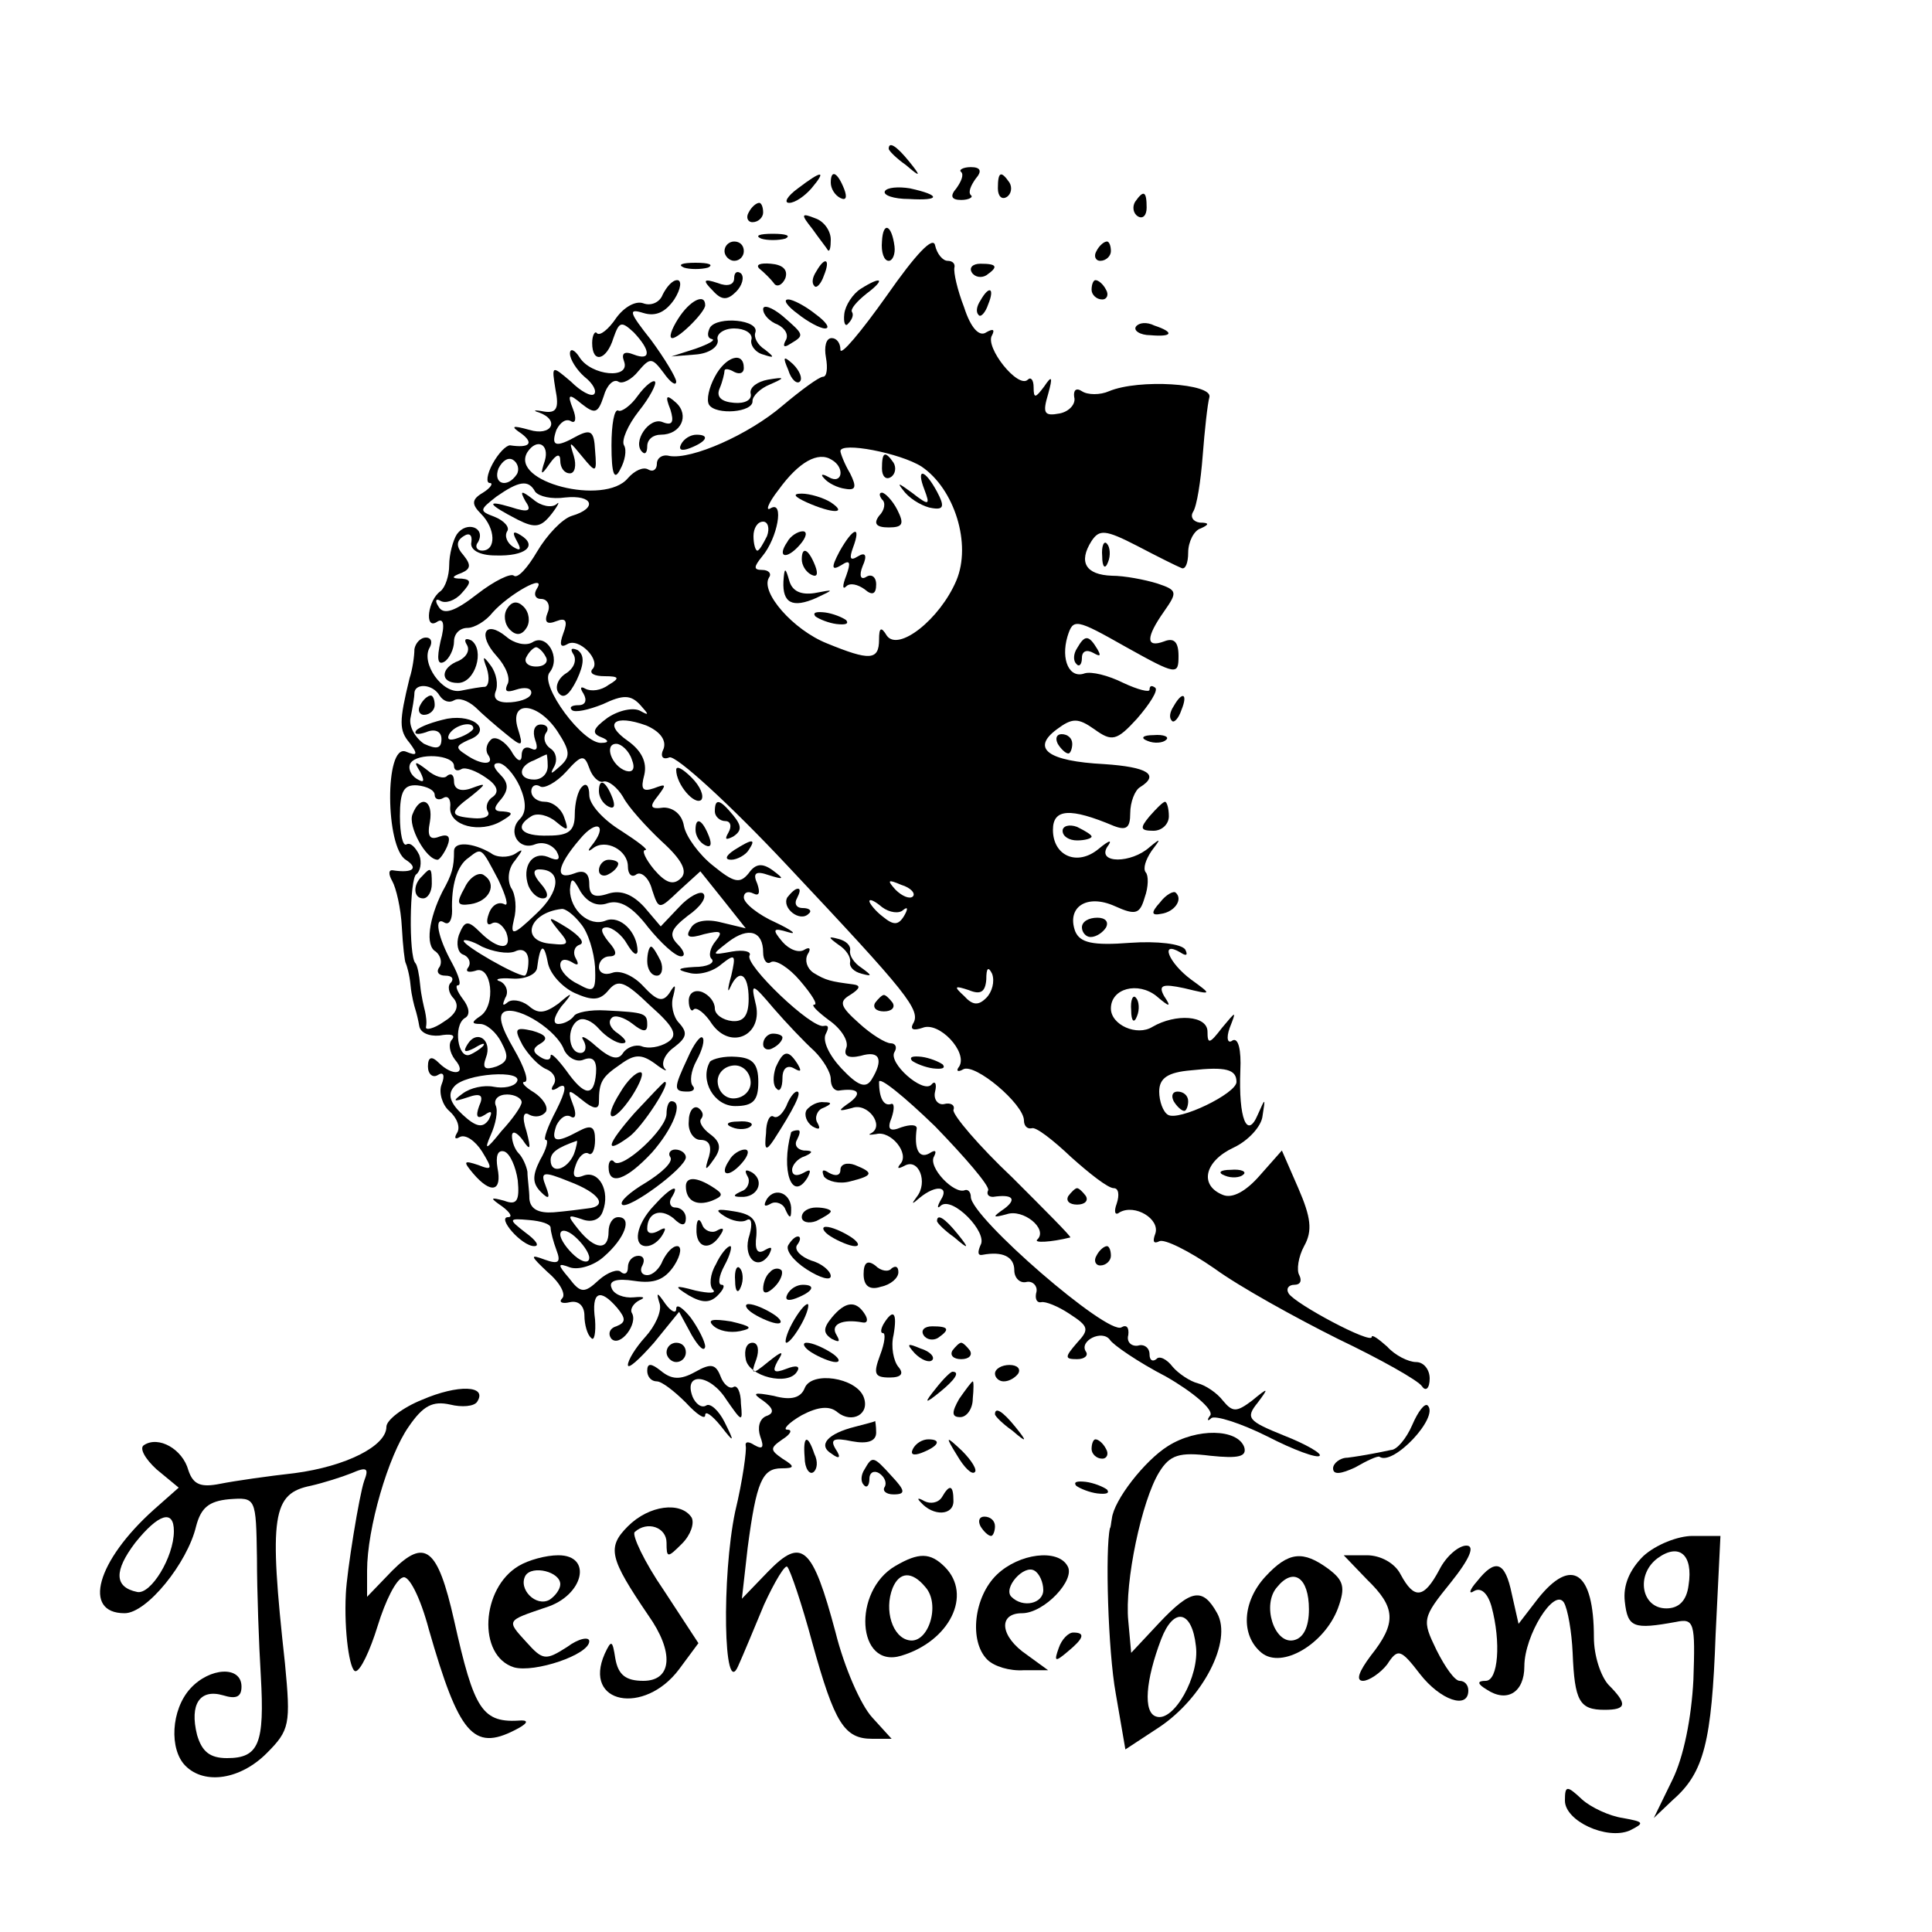 <?xml version="1.0" standalone="no"?>
<!DOCTYPE svg PUBLIC "-//W3C//DTD SVG 20010904//EN"
 "http://www.w3.org/TR/2001/REC-SVG-20010904/DTD/svg10.dtd">
<svg version="1.0" xmlns="http://www.w3.org/2000/svg"
 width="200pt" height="200pt" viewBox="0 0 200 200"
 preserveAspectRatio="xMidYMid meet">
<g transform="translate(0,200) scale(0.1,-0.1)"
fill="#000000" stroke="none">
<path d="M920 1846 c0 -2 8 -10 18 -17 15 -13 16 -12 3 4 -13 16 -21 21 -21
13z"/>
<path d="M995 1822 c3 -3 0 -10 -5 -17 -7 -8 -5 -12 5 -12 8 0 13 3 10 5 -3 3
0 10 5 17 7 8 5 12 -5 12 -8 0 -13 -3 -10 -5z"/>
<path d="M826 1805 c-11 -8 -15 -15 -9 -15 6 0 16 7 23 15 16 19 11 19 -14 0z"/>
<path d="M860 1811 c0 -6 4 -13 10 -16 6 -3 7 1 4 9 -7 18 -14 21 -14 7z"/>
<path d="M1033 1805 c0 -8 4 -12 9 -9 5 3 6 10 3 15 -9 13 -12 11 -12 -6z"/>
<path d="M916 1802 c-2 -4 9 -8 25 -8 33 -2 33 4 1 11 -12 2 -24 1 -26 -3z"/>
<path d="M1175 1791 c-3 -5 -2 -12 3 -15 5 -3 9 1 9 9 0 17 -3 19 -12 6z"/>
<path d="M775 1780 c-3 -5 -1 -10 4 -10 6 0 11 5 11 10 0 6 -2 10 -4 10 -3 0
-8 -4 -11 -10z"/>
<path d="M841 1763 c7 -10 15 -20 16 -22 2 -2 3 3 3 11 0 9 -7 19 -16 22 -15
6 -15 4 -3 -11z"/>
<path d="M913 1750 c-1 -11 2 -20 7 -20 4 0 7 7 6 15 -3 23 -12 26 -13 5z"/>
<path d="M788 1753 c6 -2 18 -2 25 0 6 3 1 5 -13 5 -14 0 -19 -2 -12 -5z"/>
<path d="M918 1694 c-27 -38 -48 -63 -48 -56 0 7 -4 12 -9 12 -6 0 -8 -9 -6
-20 2 -11 1 -20 -3 -20 -4 0 -23 -14 -42 -30 -35 -30 -94 -56 -117 -52 -7 2
-13 -2 -13 -8 0 -6 -4 -9 -9 -6 -5 3 -14 -1 -21 -9 -24 -29 -123 -4 -104 27
10 15 23 8 18 -9 -5 -15 -4 -16 5 -3 7 10 11 11 11 3 0 -7 4 -13 10 -13 5 0 7
8 4 18 -5 16 -5 16 9 -1 14 -17 15 -17 13 7 -1 19 -4 22 -18 15 -23 -13 -28
-11 -22 6 4 8 10 12 15 9 5 -3 6 3 2 13 -6 15 -4 16 9 5 14 -11 17 -10 23 8 3
11 10 18 15 15 4 -3 14 2 21 11 12 14 14 14 26 -2 7 -10 13 -14 13 -9 0 4 -12
24 -26 43 -23 29 -24 33 -8 28 13 -4 23 1 32 14 7 11 8 20 3 20 -5 0 -11 -7
-15 -15 -3 -8 -12 -12 -20 -9 -8 3 -20 -4 -28 -15 -8 -12 -17 -19 -20 -16 -2
3 -5 -2 -5 -10 0 -22 15 -18 22 5 6 17 8 18 21 6 18 -19 18 -30 0 -23 -10 4
-13 1 -10 -7 7 -19 -34 -15 -46 4 -5 8 -10 10 -10 4 0 -6 7 -17 15 -24 9 -7
13 -15 10 -18 -3 -3 -14 3 -24 13 -20 17 -20 17 -16 -8 4 -20 1 -25 -12 -23
-10 2 -12 1 -5 -1 22 -8 13 -25 -10 -18 -18 5 -20 4 -8 -4 13 -10 8 -15 -12
-12 -4 0 -12 -8 -18 -19 -6 -11 -7 -20 -3 -20 4 0 1 -5 -7 -10 -12 -7 -12 -12
-2 -22 15 -15 16 -38 1 -38 -5 0 -8 4 -4 9 8 15 -12 22 -22 8 -4 -6 -8 -21 -8
-32 0 -11 -4 -23 -9 -27 -13 -9 -17 -40 -4 -32 7 5 9 -2 4 -20 -4 -18 -3 -25
4 -21 5 3 10 13 10 21 0 8 6 14 14 14 7 0 19 7 26 16 17 19 56 41 46 25 -4 -6
-2 -11 4 -11 7 0 10 -7 7 -14 -4 -10 -1 -13 9 -9 10 4 12 0 7 -13 -4 -11 -3
-15 4 -11 12 8 36 -17 26 -26 -3 -4 2 -7 13 -7 15 0 16 -2 4 -9 -8 -6 -18 -7
-24 -4 -5 3 -6 1 -2 -5 4 -7 2 -12 -5 -12 -7 0 -10 -2 -7 -5 3 -3 17 0 32 6
21 10 29 10 39 -1 9 -10 9 -11 0 -6 -7 4 -22 1 -34 -7 -15 -11 -17 -16 -7 -20
8 -3 9 -6 1 -6 -19 -2 -65 60 -54 73 12 15 -3 41 -18 31 -7 -4 -19 -1 -27 6
-22 18 -30 2 -10 -20 10 -11 15 -24 11 -30 -3 -7 0 -8 9 -5 9 3 16 2 16 -3 0
-5 -9 -9 -21 -10 -13 -1 -19 3 -16 11 3 7 1 19 -5 27 -8 11 -9 10 -4 -3 3 -10
2 -18 -2 -19 -4 0 -15 -2 -25 -4 -19 -4 -42 29 -32 45 3 6 1 10 -4 10 -6 0
-11 -6 -12 -12 0 -7 -2 -21 -5 -30 -11 -45 -11 -54 0 -67 9 -12 8 -14 -4 -9
-22 8 -21 -99 0 -112 14 -9 7 -14 -13 -11 -5 1 -5 -4 -1 -11 4 -7 9 -28 10
-48 1 -19 3 -36 4 -37 1 -2 4 -12 5 -23 1 -11 4 -22 5 -25 1 -3 3 -11 4 -17 1
-7 10 -11 21 -10 11 2 17 1 13 -4 -4 -4 -3 -13 3 -21 13 -15 -2 -18 -17 -3 -7
7 -11 6 -11 -4 0 -8 5 -12 10 -9 6 4 8 0 4 -10 -3 -8 1 -21 8 -27 8 -7 12 -17
8 -23 -3 -5 -2 -7 3 -4 6 3 16 -4 23 -15 11 -18 11 -20 -4 -14 -15 5 -16 4 -5
-9 18 -21 30 -19 25 6 -2 12 0 19 7 17 6 -2 12 -16 14 -30 2 -21 -1 -26 -14
-21 -15 4 -15 3 -2 -6 8 -6 11 -11 6 -11 -12 0 14 -30 27 -30 6 0 2 6 -9 14
-18 14 -18 15 4 13 12 -1 22 -4 22 -8 0 -4 3 -15 6 -23 5 -13 2 -15 -12 -10
-16 6 -15 4 3 -13 13 -11 19 -23 15 -27 -4 -4 0 -6 8 -4 9 2 15 -4 15 -14 0
-9 3 -20 7 -23 3 -4 5 5 4 19 -4 29 5 33 23 12 9 -11 9 -15 -1 -19 -7 -2 -9
-8 -5 -13 9 -9 28 16 21 27 -2 4 2 10 8 13 7 3 4 4 -6 3 -10 -1 -21 3 -23 10
-3 7 5 10 24 7 20 -3 31 1 41 16 7 11 8 20 3 20 -5 0 -11 -7 -15 -15 -3 -8
-10 -15 -16 -15 -6 0 -8 5 -5 10 3 6 1 10 -4 10 -6 0 -11 -5 -11 -12 0 -6 -3
-8 -7 -5 -3 4 -14 0 -23 -8 -15 -14 -19 -14 -31 2 -12 14 -12 16 1 11 9 -3 25
2 35 11 22 19 30 41 15 41 -6 0 -10 -7 -10 -15 0 -20 -14 -19 -31 2 -12 15
-12 16 3 11 10 -4 19 -1 22 8 8 21 -4 43 -20 37 -10 -4 -12 0 -8 11 3 9 9 14
13 12 4 -3 7 4 7 14 0 14 -4 16 -17 9 -24 -13 -29 -11 -23 6 4 8 10 12 15 9 5
-3 6 3 2 13 -6 16 -5 16 10 4 11 -9 17 -10 17 -2 0 21 3 26 22 39 15 11 22 11
36 1 9 -7 14 -9 10 -5 -4 5 0 15 10 22 13 10 14 15 5 25 -6 6 -9 19 -6 28 3
12 2 13 -4 3 -7 -10 -13 -8 -27 7 -10 11 -24 17 -32 14 -8 -3 -14 0 -14 6 0 6
5 11 11 11 8 0 8 5 -1 15 -8 10 -9 15 -2 15 6 0 16 -8 21 -17 6 -10 10 -13 11
-8 0 20 -18 38 -33 32 -17 -7 -37 11 -37 32 1 13 3 13 11 -2 7 -11 17 -16 28
-12 13 4 26 -4 42 -25 13 -16 28 -30 34 -30 5 0 3 6 -3 12 -10 10 -8 16 10 30
13 9 20 19 16 23 -3 3 -15 -3 -25 -14 l-19 -20 -17 20 c-12 13 -24 18 -37 14
-15 -5 -20 -2 -20 10 0 11 -5 15 -15 11 -21 -8 -19 7 5 35 18 22 30 15 12 -7
-4 -5 -3 -6 2 -2 13 10 36 -2 36 -19 0 -8 4 -12 9 -8 5 3 13 -4 16 -16 7 -21
7 -21 28 -1 l22 20 24 -30 23 -29 -25 6 c-15 4 -28 2 -32 -6 -6 -9 -2 -11 14
-6 17 4 20 3 12 -7 -6 -7 -8 -16 -4 -19 3 -4 -5 -8 -18 -8 -18 -1 -19 -3 -6
-6 10 -3 25 1 34 9 14 11 15 10 10 -12 -4 -14 -4 -19 -1 -12 9 20 19 14 19
-12 0 -17 -5 -24 -17 -23 -10 1 -18 7 -18 13 0 7 -6 14 -13 17 -8 3 -14 -1
-14 -9 0 -8 3 -12 5 -9 3 3 12 -4 19 -15 20 -28 54 -11 45 22 -5 21 -3 20 19
-6 13 -15 32 -35 42 -44 9 -9 17 -22 17 -29 0 -7 3 -12 8 -12 20 3 25 -2 12
-12 -13 -9 -13 -10 2 -6 16 6 34 -18 20 -26 -4 -2 -2 -2 5 -1 15 4 35 -20 25
-31 -4 -5 -2 -5 4 -2 15 9 25 -17 13 -32 -6 -8 -5 -8 3 -1 17 14 31 12 22 -2
-4 -7 -4 -10 0 -6 12 10 49 -28 41 -41 -3 -7 -3 -11 2 -10 21 4 33 -2 33 -16
0 -8 6 -14 13 -12 6 1 11 -4 10 -10 -2 -7 0 -12 5 -11 4 1 17 -4 29 -12 20
-13 21 -16 8 -30 -13 -15 -13 -17 0 -17 8 0 12 4 9 8 -7 11 17 23 25 12 3 -5
29 -23 58 -38 28 -16 49 -34 46 -40 -4 -5 -3 -7 1 -3 4 3 30 -5 58 -19 27 -14
52 -23 54 -20 3 2 -14 12 -37 21 -37 15 -40 18 -27 34 12 16 11 16 -6 2 -16
-12 -20 -12 -30 0 -6 8 -18 16 -26 18 -8 2 -20 10 -26 17 -6 8 -14 12 -17 8
-4 -3 -7 -1 -7 5 0 7 -6 11 -12 9 -7 -1 -12 4 -10 11 1 8 -2 11 -7 8 -14 -9
-156 114 -156 135 0 5 -3 8 -6 7 -11 -5 -39 24 -32 35 3 6 1 7 -5 3 -11 -6
-16 5 -13 26 0 4 -7 4 -16 1 -12 -5 -15 -2 -10 10 3 9 3 16 -1 14 -7 -2 -12 6
-12 23 0 6 26 -15 58 -46 31 -32 56 -61 55 -66 -2 -4 0 -7 5 -7 20 3 25 -2 12
-12 -13 -9 -13 -10 2 -6 17 6 43 -15 32 -26 -5 -4 14 -3 34 2 1 1 -26 28 -60
62 -35 33 -62 65 -61 70 2 5 -3 8 -10 6 -6 -1 -11 5 -9 13 2 8 0 12 -4 7 -9
-9 -45 23 -38 34 3 5 1 9 -4 9 -5 0 -20 9 -33 21 -19 17 -21 22 -9 29 11 7 11
10 3 11 -23 3 -28 4 -41 12 -7 5 -9 13 -6 19 4 6 2 8 -3 5 -6 -4 -16 0 -23 8
-11 13 -10 15 6 10 10 -3 4 2 -13 10 -18 8 -33 20 -33 26 0 5 4 7 10 4 6 -3 7
1 4 10 -5 11 -2 14 12 9 16 -5 16 -4 4 5 -11 8 -18 7 -25 -3 -9 -11 -15 -10
-37 8 -14 11 -28 30 -30 41 -2 12 -11 19 -21 19 -14 -2 -15 1 -6 12 9 12 9 13
-4 8 -12 -4 -14 -1 -10 14 3 13 -3 25 -17 35 -26 18 -14 28 19 16 14 -6 21
-15 18 -24 -4 -8 -1 -12 6 -9 7 2 62 -48 122 -112 125 -133 139 -150 130 -164
-3 -6 1 -7 10 -4 17 7 47 -25 38 -40 -4 -5 -1 -6 4 -3 12 7 63 -36 63 -53 0
-5 3 -9 8 -8 4 2 22 -12 41 -30 19 -17 38 -32 44 -32 5 0 6 -7 3 -16 -3 -8 -2
-13 3 -9 16 9 42 -7 37 -22 -3 -8 -2 -11 4 -8 5 3 31 -10 57 -28 26 -19 84
-51 128 -73 44 -21 83 -43 87 -49 4 -6 8 -2 8 8 0 9 -6 17 -14 17 -8 0 -22 7
-30 16 -9 8 -16 13 -16 10 0 -8 -79 34 -86 45 -3 5 0 9 6 9 6 0 8 4 5 10 -3 5
-1 19 5 30 9 16 7 30 -6 60 l-17 39 -23 -26 c-14 -16 -28 -24 -38 -20 -25 10
-19 35 11 49 15 7 29 22 30 33 3 19 3 19 -5 1 -11 -26 -20 -4 -18 46 1 21 -2
34 -8 31 -5 -4 -7 2 -3 13 7 18 7 18 -8 0 -13 -17 -15 -17 -15 -4 0 17 -33 19
-57 5 -16 -10 -43 2 -43 19 0 21 28 28 47 13 14 -12 16 -12 8 0 -6 11 -2 13
21 8 29 -7 29 -7 7 9 -23 17 -33 41 -11 28 6 -4 8 -3 5 3 -4 6 -29 9 -57 7
-39 -3 -52 0 -57 12 -9 25 12 39 41 26 22 -10 26 -8 31 9 4 11 4 23 1 26 -3 4
0 13 6 22 10 13 10 14 -2 4 -19 -17 -54 -17 -44 0 6 8 3 8 -9 -2 -22 -18 -47
-7 -47 20 0 22 18 23 63 4 13 -5 17 -2 17 13 0 12 5 24 10 27 21 13 8 21 -37
24 -58 3 -76 16 -49 36 16 12 22 12 39 0 18 -13 23 -12 44 11 13 15 22 29 19
32 -4 3 -6 2 -6 -2 0 -3 -12 0 -27 7 -16 8 -33 12 -40 10 -16 -6 -25 14 -18
38 6 19 8 19 61 -11 52 -29 54 -29 54 -9 0 15 -5 19 -15 15 -19 -7 -19 4 0 31
14 20 14 22 -7 29 -13 4 -34 8 -47 8 -27 1 -35 14 -21 36 8 12 14 12 47 -5 21
-11 41 -21 46 -23 4 -2 7 5 7 16 0 11 6 23 13 25 9 4 9 6 -1 6 -7 1 -10 6 -7
11 4 6 8 32 10 58 2 26 5 54 7 61 3 14 -73 19 -104 6 -9 -4 -22 -4 -28 0 -6 4
-9 1 -8 -6 2 -7 -5 -15 -15 -17 -16 -3 -18 0 -12 20 5 18 4 20 -4 8 -9 -12
-11 -13 -11 -1 0 8 -3 11 -6 8 -10 -10 -45 34 -37 46 3 6 1 7 -6 3 -7 -5 -16
4 -23 26 -7 18 -11 36 -10 41 1 4 -2 7 -7 7 -5 0 -11 7 -13 16 -2 10 -20 -9
-50 -52z m36 -177 c34 -23 52 -80 36 -118 -17 -40 -60 -74 -72 -57 -6 10 -8 8
-8 -4 0 -22 -10 -22 -54 -4 -35 14 -69 53 -60 68 3 4 0 8 -7 8 -9 0 -9 3 0 14
16 19 23 58 9 50 -6 -4 -3 5 8 19 21 29 41 40 55 31 14 -8 11 -26 -3 -18 -7 4
-9 3 -5 -1 4 -5 14 -10 22 -11 11 -2 12 2 5 16 -6 10 -10 21 -10 23 0 10 62
-2 84 -16z m-419 -8 c-10 -15 -25 -10 -19 6 4 8 10 12 15 9 5 -3 7 -10 4 -15z
m19 -18 c4 -5 17 -8 31 -6 29 3 34 -11 7 -19 -10 -3 -26 -20 -36 -37 -10 -17
-20 -28 -24 -25 -3 3 -20 -5 -38 -19 -23 -18 -35 -22 -40 -13 -4 6 -3 9 2 6 5
-3 15 0 22 8 10 11 10 14 0 15 -11 0 -11 2 0 6 9 4 10 8 2 18 -8 9 -8 15 0 20
6 4 9 1 8 -6 -2 -8 8 -14 25 -14 31 -1 44 10 26 21 -8 5 -9 3 -4 -6 5 -9 4
-11 -4 -6 -6 4 -9 11 -6 16 3 4 -3 11 -13 15 -16 6 -16 7 2 21 23 16 33 18 40
5z m240 -46 c-4 -8 -8 -15 -10 -15 -2 0 -4 7 -4 15 0 8 4 15 10 15 5 0 7 -7 4
-15z m-229 -125 c3 -5 -1 -10 -10 -10 -9 0 -13 5 -10 10 3 6 8 10 10 10 2 0 7
-4 10 -10z m-110 -40 c4 -6 10 -8 15 -5 5 3 14 0 22 -7 7 -7 22 -20 32 -28 17
-14 18 -13 12 6 -9 30 21 27 41 -3 13 -20 14 -26 3 -36 -10 -9 -11 -9 -6 0 3
6 2 14 -4 18 -6 4 -8 11 -5 16 4 5 1 9 -5 9 -7 0 -9 -7 -6 -16 3 -8 2 -12 -4
-9 -6 3 -10 0 -10 -7 0 -8 -5 -6 -11 5 -6 9 -15 15 -20 12 -5 -4 -7 -11 -4
-16 8 -11 -6 -12 -23 0 -11 7 -10 9 3 15 25 9 7 27 -22 22 -14 -3 -28 -8 -32
-12 -3 -4 1 -5 10 -2 9 4 16 1 16 -7 0 -10 -5 -11 -18 -5 -9 6 -16 18 -14 27
2 10 4 21 4 26 1 10 19 9 26 -3z m35 -34 c0 -2 -7 -7 -16 -10 -8 -3 -12 -2 -9
4 6 10 25 14 25 6z m164 -32 c4 -10 1 -14 -6 -12 -15 5 -23 28 -10 28 5 0 13
-7 16 -16z m-184 -7 c0 -4 3 -6 8 -3 4 2 15 -2 25 -9 12 -8 14 -15 7 -20 -5
-3 -8 -10 -5 -15 3 -5 -4 -8 -15 -7 -25 2 -25 6 -2 23 16 13 16 14 0 8 -11 -4
-18 -1 -18 7 0 7 -3 9 -7 6 -3 -4 -13 -1 -21 6 -13 10 -14 9 -7 -2 5 -10 4
-12 -4 -7 -6 4 -9 11 -6 16 7 11 45 9 45 -3z m97 0 c0 -8 -6 -14 -14 -14 -17
0 -17 14 0 20 6 3 12 6 13 6 0 1 1 -5 1 -12z m58 -16 c5 1 14 -6 20 -16 5 -10
24 -31 40 -46 21 -19 27 -31 20 -38 -8 -8 -16 -5 -28 9 -9 11 -13 20 -9 20 4
0 -8 9 -25 20 -18 11 -33 27 -33 37 0 9 -3 13 -7 9 -5 -4 -8 -18 -8 -29 0 -17
-6 -22 -27 -22 -29 -1 -36 9 -18 20 6 4 18 1 26 -6 12 -10 13 -9 8 5 -3 9 -12
16 -20 16 -8 0 -14 5 -14 11 0 5 4 8 9 5 4 -3 17 4 27 15 16 18 19 18 24 4 3
-9 10 -16 15 -14z m-87 -5 c7 -16 7 -27 0 -34 -13 -13 -1 -33 16 -26 8 3 17 0
22 -7 5 -9 2 -11 -9 -6 -16 6 -27 -10 -20 -30 3 -7 9 -13 15 -13 6 0 6 6 -2
15 -8 9 -9 15 -2 15 24 0 22 -23 -3 -46 -24 -23 -27 -23 -23 -6 3 11 2 26 -3
33 -4 8 -3 20 4 28 9 12 9 13 0 7 -7 -4 -19 -4 -25 1 -19 11 -38 12 -38 2 0
-17 -2 -24 -12 -42 -14 -28 -18 -56 -7 -62 5 -4 7 -11 4 -16 -4 -5 -1 -9 6 -9
7 0 9 -3 6 -7 -4 -3 -3 -11 3 -17 6 -8 2 -16 -11 -24 -10 -7 -19 -9 -18 -5 1
5 0 11 -1 16 -1 4 -4 16 -5 27 -1 11 -3 21 -5 23 -7 7 -6 88 1 92 4 3 6 12 3
20 -4 8 -9 13 -13 11 -4 -3 -7 11 -7 29 0 26 4 33 18 32 10 -1 18 -5 18 -10 0
-4 4 -6 9 -3 5 3 8 -2 7 -10 -1 -19 31 -27 53 -14 12 7 13 9 2 10 -10 0 -11 3
-2 13 8 10 7 17 -1 25 -8 8 -8 12 -2 12 6 0 16 -11 22 -24z m-22 -97 c8 -17
11 -28 6 -25 -6 3 -13 -1 -16 -10 -3 -8 -2 -13 3 -10 5 3 11 -1 15 -9 7 -19
-8 -19 -27 0 -13 13 -16 12 -22 -3 -3 -9 -1 -18 4 -20 6 -2 9 -8 6 -13 -4 -5
0 -6 7 -4 17 7 22 -36 5 -47 -9 -6 -9 -8 0 -8 7 0 17 -9 22 -19 8 -15 7 -20
-5 -25 -12 -4 -15 -2 -11 9 7 18 -9 30 -19 14 -5 -8 -3 -9 7 -4 8 5 12 6 9 2
-3 -3 -9 -7 -14 -9 -12 -4 -17 30 -5 38 6 3 5 11 -2 20 -6 8 -8 14 -5 14 4 0
1 10 -6 23 -15 27 -19 49 -8 42 5 -3 8 3 8 12 -1 26 5 47 17 55 14 11 13 11
31 -23z m429 -17 c-3 -3 -11 0 -18 7 -9 10 -8 11 6 5 10 -3 15 -9 12 -12z
m-10 -14 c5 4 5 1 1 -6 -6 -10 -11 -10 -22 -1 -8 6 -14 14 -14 16 0 3 6 0 13
-6 8 -6 18 -7 22 -3z m-334 -14 c8 -9 14 -30 15 -45 1 -25 -1 -27 -17 -18 -11
5 -19 14 -19 20 0 6 5 7 12 3 6 -4 8 -3 4 4 -3 5 -2 12 4 14 6 2 0 9 -12 17
-21 13 -22 13 -10 -2 12 -14 11 -16 -7 -14 -33 2 -24 32 10 36 4 1 13 -6 20
-15z m189 -30 c0 -8 4 -13 8 -10 5 3 19 -6 30 -19 12 -14 19 -25 15 -25 -4 0
3 -7 15 -16 13 -9 21 -22 18 -29 -3 -8 2 -11 15 -8 20 6 24 -4 11 -25 -6 -9
-14 -6 -31 12 -13 14 -20 29 -16 36 3 6 3 9 -2 8 -12 -4 -83 64 -77 73 2 4 -6
6 -18 4 -22 -4 -22 -4 -4 10 21 16 36 11 36 -11z m-257 1 c8 4 14 0 14 -10 0
-8 -2 -15 -4 -15 -9 0 -63 31 -63 36 0 2 9 0 19 -6 11 -5 26 -8 34 -5z m62
-43 c18 -8 26 -8 35 3 10 12 17 9 43 -16 26 -23 29 -31 18 -38 -8 -5 -20 -7
-27 -4 -6 2 -15 -1 -19 -7 -5 -8 -13 -6 -28 7 -11 10 -17 12 -13 6 4 -7 2 -13
-3 -13 -13 0 -15 27 -2 34 5 3 14 -1 21 -9 7 -8 18 -15 24 -15 6 0 4 4 -4 10
-8 5 -11 12 -7 16 3 4 13 1 22 -6 10 -8 15 -9 15 -1 0 12 -2 13 -43 15 -16 1
-31 -2 -33 -6 -3 -4 -10 -8 -16 -8 -6 0 -5 7 3 18 13 15 12 16 -3 3 -14 -10
-21 -11 -31 -2 -8 6 -18 7 -22 3 -5 -4 -5 -2 -2 5 4 6 1 14 -5 17 -7 2 -2 4
12 3 13 -1 25 4 26 11 3 24 7 27 11 6 2 -12 15 -26 28 -32z m426 -5 c-8 -8
-14 -8 -23 2 -11 10 -10 11 5 6 12 -5 17 -2 18 11 0 12 2 14 6 6 3 -8 0 -19
-6 -25z m-437 -54 c4 -8 13 -13 20 -10 10 4 14 -1 13 -14 -2 -25 -12 -24 -31
3 -9 12 -16 19 -16 15 0 -5 -5 -5 -11 -1 -8 5 -8 9 1 14 8 5 5 9 -9 13 -18 4
-19 2 -10 -15 6 -10 17 -22 25 -25 7 -3 11 -10 7 -16 -4 -6 -1 -7 6 -2 8 4 7
-4 -3 -24 -9 -17 -14 -31 -11 -31 3 0 1 -9 -6 -21 -8 -16 -8 -24 1 -33 8 -8
10 -7 5 6 -6 15 -3 16 24 5 32 -12 41 -26 19 -28 -7 -1 -23 -3 -35 -4 -15 -1
-24 3 -25 14 0 9 -2 21 -2 28 -1 6 -5 15 -9 19 -4 4 -7 12 -7 18 0 6 5 4 11
-4 8 -12 9 -10 4 9 -5 15 -3 21 3 17 6 -3 13 -2 17 3 3 5 -3 14 -12 20 -10 6
-14 11 -10 11 5 0 0 15 -11 34 -14 24 -17 36 -9 39 15 5 54 -20 61 -40z m696
-33 c0 -12 -60 -41 -71 -34 -5 3 -9 14 -9 24 0 14 9 20 33 22 36 4 47 1 47
-12z m-745 0 c-3 -5 -14 -7 -24 -5 -10 2 -24 -1 -32 -7 -11 -8 -10 -9 5 -4 14
5 17 2 12 -9 -4 -11 -2 -14 6 -9 7 5 8 3 4 -5 -6 -9 -13 -8 -27 5 -13 12 -16
21 -9 29 11 14 73 18 65 5z m5 -21 c0 -4 -9 -17 -21 -30 -16 -20 -18 -20 -11
-4 5 11 8 25 5 31 -2 6 3 11 12 11 8 0 15 -4 15 -8z m54 -54 c-7 -16 -24 -21
-24 -6 0 8 7 13 27 20 1 1 0 -6 -3 -14z m16 -107 c0 -6 -7 -5 -15 2 -8 7 -15
17 -15 22 0 6 7 5 15 -2 8 -7 15 -17 15 -22z"/>
<path d="M913 1515 c0 -8 4 -12 9 -9 5 3 6 10 3 15 -9 13 -12 11 -12 -6z"/>
<path d="M957 1493 c6 -16 5 -17 -13 -3 -15 11 -16 11 -7 0 7 -8 20 -15 28
-16 12 -2 13 2 5 17 -13 24 -22 25 -13 2z"/>
<path d="M835 1480 c27 -12 43 -12 25 0 -8 5 -22 9 -30 9 -10 0 -8 -3 5 -9z"/>
<path d="M913 1483 c4 -3 3 -11 -3 -17 -6 -8 -3 -12 10 -12 15 0 16 4 9 18 -5
10 -13 18 -16 18 -3 0 -3 -3 0 -7z"/>
<path d="M815 1439 c-11 -16 -1 -19 13 -3 7 8 8 14 3 14 -5 0 -13 -5 -16 -11z"/>
<path d="M869 1429 c-9 -17 -8 -20 2 -14 9 6 10 3 5 -11 -4 -10 -4 -15 0 -11
4 4 12 2 19 -3 8 -7 12 -5 12 5 0 8 -5 11 -10 8 -6 -4 -8 1 -4 11 5 11 3 15
-5 10 -8 -5 -9 -2 -5 9 9 24 0 21 -14 -4z"/>
<path d="M830 1421 c0 -6 4 -13 10 -16 6 -3 7 1 4 9 -7 18 -14 21 -14 7z"/>
<path d="M811 1398 c-1 -22 9 -28 34 -17 19 9 19 9 -2 5 -14 -2 -23 2 -26 13
-4 14 -5 14 -6 -1z"/>
<path d="M844 1362 c4 -3 14 -7 22 -8 9 -1 13 0 10 4 -4 3 -14 7 -22 8 -9 1
-13 0 -10 -4z"/>
<path d="M544 1481 c7 -10 3 -12 -15 -6 -27 8 -24 3 7 -13 18 -9 24 -8 35 6 7
9 9 14 5 10 -5 -4 -16 -2 -24 5 -13 10 -14 9 -8 -2z"/>
<path d="M435 1270 c-3 -5 -1 -10 4 -10 6 0 11 5 11 10 0 6 -2 10 -4 10 -3 0
-8 -4 -11 -10z"/>
<path d="M620 1181 c0 -6 4 -13 10 -16 6 -3 7 1 4 9 -7 18 -14 21 -14 7z"/>
<path d="M427 1157 c-5 -12 14 -47 26 -47 2 0 7 7 10 14 4 10 1 13 -8 10 -10
-4 -13 0 -10 15 4 23 -10 29 -18 8z"/>
<path d="M437 1093 c-10 -9 -9 -23 1 -23 5 0 9 7 9 15 0 17 -1 18 -10 8z"/>
<path d="M481 1081 c-9 -16 -8 -19 6 -17 20 3 28 21 14 30 -5 4 -15 -2 -20
-13z"/>
<path d="M1215 860 c3 -5 8 -10 11 -10 2 0 4 5 4 10 0 6 -5 10 -11 10 -5 0 -7
-4 -4 -10z"/>
<path d="M750 1740 c0 -5 5 -10 10 -10 6 0 10 5 10 10 0 6 -4 10 -10 10 -5 0
-10 -4 -10 -10z"/>
<path d="M1135 1740 c-3 -5 -1 -10 4 -10 6 0 11 5 11 10 0 6 -2 10 -4 10 -3 0
-8 -4 -11 -10z"/>
<path d="M708 1723 c6 -2 18 -2 25 0 6 3 1 5 -13 5 -14 0 -19 -2 -12 -5z"/>
<path d="M786 1722 c5 -4 12 -11 15 -15 3 -5 9 -2 12 5 3 9 -3 14 -15 15 -11
1 -16 -1 -12 -5z"/>
<path d="M845 1719 c-4 -6 -5 -12 -2 -15 2 -3 7 2 10 11 7 17 1 20 -8 4z"/>
<path d="M1006 1718 c3 -5 10 -6 15 -3 13 9 11 12 -6 12 -8 0 -12 -4 -9 -9z"/>
<path d="M760 1712 c0 -7 -7 -9 -17 -5 -15 5 -16 3 -5 -8 9 -10 15 -10 24 -1
6 6 9 15 5 19 -4 3 -7 1 -7 -5z"/>
<path d="M891 1701 c-8 -5 -16 -17 -17 -26 -1 -9 1 -14 4 -10 4 4 6 9 4 12 -2
3 5 11 15 19 20 15 16 19 -6 5z"/>
<path d="M1130 1700 c0 -5 5 -10 11 -10 5 0 7 5 4 10 -3 6 -8 10 -11 10 -2 0
-4 -4 -4 -10z"/>
<path d="M1015 1689 c-4 -6 -5 -12 -2 -15 2 -3 7 2 10 11 7 17 1 20 -8 4z"/>
<path d="M702 1670 c-7 -11 -10 -20 -6 -20 7 0 34 27 34 34 0 13 -16 5 -28
-14z"/>
<path d="M790 1680 c0 -6 7 -13 15 -16 8 -4 12 -11 8 -17 -3 -6 -1 -7 5 -3 15
9 15 9 -8 29 -11 9 -20 12 -20 7z"/>
<path d="M826 1675 c10 -8 23 -15 28 -15 6 0 1 7 -10 15 -10 8 -23 15 -28 15
-6 0 -1 -7 10 -15z"/>
<path d="M735 1661 c-3 -6 -3 -11 2 -12 4 -1 -3 -5 -17 -10 l-25 -8 25 2 c14
1 24 8 23 15 -2 6 6 12 17 12 11 0 19 -5 18 -11 -2 -6 4 -14 12 -16 12 -4 12
-3 2 5 -8 5 -12 13 -10 18 4 13 -39 17 -47 5z"/>
<path d="M1176 1662 c-3 -4 4 -9 15 -9 23 -2 25 3 4 10 -8 4 -16 3 -19 -1z"/>
<path d="M740 1610 c-6 -11 -9 -24 -6 -29 7 -11 46 -8 45 4 0 5 8 13 18 17 16
7 16 8 -2 5 -11 -2 -19 -8 -18 -14 2 -7 -6 -11 -17 -10 -13 1 -19 6 -15 15 3
7 5 16 5 18 0 3 5 2 10 -1 6 -3 10 -1 10 4 0 18 -19 12 -30 -9z"/>
<path d="M816 1617 c3 -10 9 -15 12 -12 3 3 0 11 -7 18 -10 9 -11 8 -5 -6z"/>
<path d="M660 1590 c-7 -10 -17 -17 -20 -15 -4 2 -7 -14 -7 -36 0 -30 3 -37 9
-25 5 9 7 20 4 25 -3 5 4 21 15 35 12 15 19 29 17 31 -2 2 -10 -4 -18 -15z"/>
<path d="M694 1576 c4 -13 2 -17 -8 -13 -14 6 -32 -21 -21 -31 3 -3 5 0 5 6 0
7 6 12 14 12 21 0 30 20 16 33 -10 9 -12 8 -6 -7z"/>
<path d="M705 1540 c-3 -6 1 -7 9 -4 18 7 21 14 7 14 -6 0 -13 -4 -16 -10z"/>
<path d="M1141 1424 c0 -11 3 -14 6 -6 3 7 2 16 -1 19 -3 4 -6 -2 -5 -13z"/>
<path d="M525 1370 c-4 -6 -3 -16 3 -22 6 -6 12 -6 17 2 4 6 3 16 -3 22 -6 6
-12 6 -17 -2z"/>
<path d="M483 1333 c4 -6 0 -13 -8 -17 -19 -7 -20 -23 -1 -23 18 0 28 34 14
44 -6 3 -8 1 -5 -4z"/>
<path d="M1115 1329 c-4 -6 -4 -13 -1 -16 3 -4 6 -1 6 6 0 7 5 9 12 5 7 -4 8
-3 4 4 -9 15 -13 15 -21 1z"/>
<path d="M594 1322 c3 -6 0 -14 -8 -19 -8 -5 -12 -14 -8 -20 5 -7 11 -3 19 13
8 17 8 26 1 31 -7 3 -8 1 -4 -5z"/>
<path d="M1215 1269 c-4 -6 -5 -12 -2 -15 2 -3 7 2 10 11 7 17 1 20 -8 4z"/>
<path d="M1095 1230 c3 -5 8 -10 11 -10 2 0 4 5 4 10 0 6 -5 10 -11 10 -5 0
-7 -4 -4 -10z"/>
<path d="M1188 1233 c7 -3 16 -2 19 1 4 3 -2 6 -13 5 -11 0 -14 -3 -6 -6z"/>
<path d="M700 1203 c0 -15 19 -37 26 -31 3 4 -1 14 -10 23 -9 9 -16 13 -16 8z"/>
<path d="M740 1160 c0 -5 5 -10 11 -10 5 0 7 -5 3 -12 -4 -7 -3 -8 5 -4 9 6 9
11 0 22 -14 17 -19 18 -19 4z"/>
<path d="M1190 1155 c-10 -12 -10 -15 4 -15 9 0 16 7 16 15 0 8 -2 15 -4 15
-2 0 -9 -7 -16 -15z"/>
<path d="M720 1141 c0 -6 4 -13 10 -16 6 -3 7 1 4 9 -7 18 -14 21 -14 7z"/>
<path d="M1100 1140 c0 -6 7 -10 15 -10 8 0 15 2 15 4 0 2 -7 6 -15 10 -8 3
-15 1 -15 -4z"/>
<path d="M760 1120 c-9 -6 -10 -10 -3 -10 6 0 15 5 18 10 8 12 4 12 -15 0z"/>
<path d="M620 1099 c0 -5 5 -7 10 -4 6 3 10 8 10 11 0 2 -4 4 -10 4 -5 0 -10
-5 -10 -11z"/>
<path d="M815 1071 c-6 -11 13 -26 22 -17 4 3 1 6 -6 6 -7 0 -9 5 -6 10 3 6 4
10 1 10 -3 0 -7 -4 -11 -9z"/>
<path d="M1201 1066 c-10 -11 -9 -14 1 -12 14 2 23 15 15 22 -2 2 -10 -2 -16
-10z"/>
<path d="M1120 1040 c0 -5 4 -10 9 -10 6 0 13 5 16 10 3 6 -1 10 -9 10 -9 0
-16 -4 -16 -10z"/>
<path d="M868 1022 c8 -5 13 -13 12 -18 -1 -5 4 -10 12 -12 11 -3 11 -2 0 6
-8 5 -13 13 -12 18 1 5 -4 10 -12 12 -11 3 -11 2 0 -6z"/>
<path d="M670 1005 c0 -8 4 -15 10 -15 5 0 7 7 4 15 -4 8 -8 15 -10 15 -2 0
-4 -7 -4 -15z"/>
<path d="M906 962 c-3 -5 1 -9 9 -9 8 0 12 4 9 9 -3 4 -7 8 -9 8 -2 0 -6 -4
-9 -8z"/>
<path d="M1171 954 c0 -11 3 -14 6 -6 3 7 2 16 -1 19 -3 4 -6 -2 -5 -13z"/>
<path d="M712 905 c-15 -32 -15 -35 0 -35 6 0 8 3 5 6 -3 4 -2 15 4 26 6 11 9
22 6 24 -2 2 -9 -7 -15 -21z"/>
<path d="M790 919 c0 -5 5 -7 10 -4 6 3 10 8 10 11 0 2 -4 4 -10 4 -5 0 -10
-5 -10 -11z"/>
<path d="M735 901 c-11 -19 4 -46 26 -46 19 0 24 6 24 25 0 19 -6 25 -23 26
-12 1 -24 -2 -27 -5z m42 -20 c1 -9 -6 -17 -16 -18 -9 -1 -17 6 -18 16 -1 9 6
17 16 18 9 1 17 -6 18 -16z"/>
<path d="M803 895 c-3 -9 -3 -19 1 -22 3 -4 6 1 6 11 0 10 5 14 12 10 7 -4 8
-3 4 4 -10 16 -15 15 -23 -3z"/>
<path d="M944 902 c4 -3 14 -7 22 -8 9 -1 13 0 10 4 -4 3 -14 7 -22 8 -9 1
-13 0 -10 -4z"/>
<path d="M642 869 c-19 -30 -8 -34 12 -4 9 14 13 25 9 25 -5 0 -14 -9 -21 -21z"/>
<path d="M657 848 c-29 -33 -32 -44 -6 -25 14 10 45 58 37 57 -2 -1 -15 -15
-31 -32z"/>
<path d="M814 855 c-4 -8 -9 -13 -13 -11 -4 3 -8 -5 -8 -17 -2 -18 0 -19 8 -7
20 31 30 50 24 50 -3 0 -8 -7 -11 -15z"/>
<path d="M690 847 c0 -16 -46 -58 -54 -50 -3 4 -6 1 -6 -5 0 -20 18 -14 45 15
22 25 33 53 20 53 -3 0 -5 -6 -5 -13z"/>
<path d="M713 839 c-1 -10 5 -19 12 -19 9 0 12 -6 9 -17 -5 -15 -4 -16 5 -3 8
11 7 18 -4 26 -8 6 -12 13 -9 16 3 4 1 8 -3 11 -5 3 -10 -3 -10 -14z"/>
<path d="M835 851 c-3 -5 0 -13 6 -17 7 -4 9 -3 5 4 -3 5 0 13 6 15 9 4 10 6
1 6 -6 1 -14 -3 -18 -8z"/>
<path d="M758 833 c7 -3 16 -2 19 1 4 3 -2 6 -13 5 -11 0 -14 -3 -6 -6z"/>
<path d="M819 828 c-11 -40 1 -73 17 -47 4 8 3 9 -4 5 -7 -4 -12 -3 -12 3 0 5
6 12 13 14 9 4 9 6 -1 6 -7 1 -10 6 -7 11 3 6 4 10 1 10 -3 0 -6 -1 -7 -2z"/>
<path d="M694 802 c3 -5 -9 -16 -25 -26 -17 -10 -28 -20 -25 -23 6 -6 66 38
66 49 0 4 -5 8 -11 8 -5 0 -8 -4 -5 -8z"/>
<path d="M755 799 c-11 -16 -1 -19 13 -3 7 8 8 14 3 14 -5 0 -13 -5 -16 -11z"/>
<path d="M870 789 c0 -6 -5 -7 -12 -3 -6 4 -8 3 -5 -4 4 -5 16 -8 27 -5 24 6
25 9 5 17 -8 3 -15 1 -15 -5z"/>
<path d="M774 782 c3 -5 0 -13 -6 -15 -9 -4 -10 -6 -1 -6 17 -1 25 16 12 25
-7 4 -9 3 -5 -4z"/>
<path d="M1268 783 c7 -3 16 -2 19 1 4 3 -2 6 -13 5 -11 0 -14 -3 -6 -6z"/>
<path d="M710 772 c0 -15 11 -21 27 -15 12 5 12 7 1 14 -17 11 -28 11 -28 1z"/>
<path d="M677 752 c-19 -20 -22 -42 -8 -42 6 0 13 5 17 12 4 7 3 8 -4 4 -7 -4
-12 -3 -12 2 0 16 13 22 27 11 9 -9 13 -8 13 0 0 6 -5 11 -11 11 -5 0 -7 5 -4
10 10 16 -1 11 -18 -8z"/>
<path d="M794 759 c-4 -7 -3 -9 4 -5 5 3 13 0 15 -6 4 -9 6 -10 6 -1 1 17 -16
25 -25 12z"/>
<path d="M1106 762 c-3 -5 1 -9 9 -9 8 0 12 4 9 9 -3 4 -7 8 -9 8 -2 0 -6 -4
-9 -8z"/>
<path d="M750 741 c8 -5 18 -7 23 -4 5 3 6 -4 3 -15 -8 -23 8 -39 20 -21 4 8
3 9 -4 5 -8 -5 -11 0 -9 15 1 16 -4 22 -23 25 -18 3 -21 2 -10 -5z"/>
<path d="M830 740 c0 -5 7 -7 15 -4 8 4 15 8 15 10 0 2 -7 4 -15 4 -8 0 -15
-4 -15 -10z"/>
<path d="M721 728 c-1 -20 14 -24 25 -6 4 6 3 8 -4 4 -5 -3 -13 0 -15 6 -3 8
-6 6 -6 -4z"/>
<path d="M970 736 c0 -2 8 -10 18 -17 15 -13 16 -12 3 4 -13 16 -21 21 -21 13z"/>
<path d="M860 720 c8 -5 20 -10 25 -10 6 0 3 5 -5 10 -8 5 -19 10 -25 10 -5 0
-3 -5 5 -10z"/>
<path d="M816 711 c-3 -5 5 -16 19 -25 14 -9 25 -12 25 -7 0 5 -9 13 -20 16
-11 4 -18 11 -15 16 4 5 4 9 1 9 -3 0 -7 -4 -10 -9z"/>
<path d="M741 691 c-6 -10 -7 -22 -3 -26 4 -4 -4 -4 -18 -1 -22 6 -23 5 -7 -5
14 -8 22 -8 30 0 6 6 8 11 4 11 -4 0 -3 9 3 20 6 11 8 20 6 20 -3 0 -10 -8
-15 -19z"/>
<path d="M1135 700 c-3 -5 -1 -10 4 -10 6 0 11 5 11 10 0 6 -2 10 -4 10 -3 0
-8 -4 -11 -10z"/>
<path d="M894 681 c0 -12 6 -17 18 -13 10 2 18 9 18 15 0 6 -3 7 -7 4 -3 -4
-11 -3 -17 3 -8 6 -12 3 -12 -9z"/>
<path d="M761 674 c0 -11 3 -14 6 -6 3 7 2 16 -1 19 -3 4 -6 -2 -5 -13z"/>
<path d="M797 683 c-4 -3 -7 -11 -7 -17 0 -6 5 -5 12 2 6 6 9 14 7 17 -3 3 -9
2 -12 -2z"/>
<path d="M815 660 c-3 -6 1 -7 9 -4 18 7 21 14 7 14 -6 0 -13 -4 -16 -10z"/>
<path d="M683 650 c2 -8 -5 -23 -15 -34 -10 -11 -18 -24 -18 -29 0 -5 12 6 27
23 l26 32 13 -24 c7 -12 13 -18 14 -12 0 5 -7 19 -15 30 -8 10 -15 15 -15 9 0
-5 -5 -3 -11 5 -9 13 -10 13 -6 0z"/>
<path d="M780 640 c8 -5 20 -10 25 -10 6 0 3 5 -5 10 -8 5 -19 10 -25 10 -5 0
-3 -5 5 -10z"/>
<path d="M820 630 c-6 -11 -8 -20 -6 -20 3 0 10 9 16 20 6 11 8 20 6 20 -3 0
-10 -9 -16 -20z"/>
<path d="M861 636 c-9 -11 -9 -16 0 -22 8 -4 9 -3 5 4 -7 11 6 17 27 13 5 -1
6 3 2 9 -9 14 -20 13 -34 -4z"/>
<path d="M738 628 c6 -6 18 -8 28 -6 14 3 12 5 -9 10 -19 3 -25 2 -19 -4z"/>
<path d="M915 630 c-3 -5 -4 -10 -1 -10 3 0 2 -10 -3 -23 -7 -19 -6 -23 10
-23 12 0 15 4 9 11 -5 6 -8 21 -5 33 4 23 0 28 -10 12z"/>
<path d="M956 618 c3 -5 10 -6 15 -3 13 9 11 12 -6 12 -8 0 -12 -4 -9 -9z"/>
<path d="M690 600 c0 -5 5 -10 10 -10 6 0 10 5 10 10 0 6 -4 10 -10 10 -5 0
-10 -4 -10 -10z"/>
<path d="M772 593 c3 -18 44 -28 53 -13 4 6 -1 7 -11 3 -13 -5 -15 -3 -9 8 7
11 5 11 -10 -1 -17 -14 -18 -13 -12 3 3 9 2 17 -4 17 -6 0 -9 -7 -7 -17z"/>
<path d="M840 600 c8 -5 20 -10 25 -10 6 0 3 5 -5 10 -8 5 -19 10 -25 10 -5 0
-3 -5 5 -10z"/>
<path d="M947 599 c7 -7 15 -10 18 -7 3 3 -2 9 -12 12 -14 6 -15 5 -6 -5z"/>
<path d="M986 602 c-3 -5 1 -9 9 -9 8 0 12 4 9 9 -3 4 -7 8 -9 8 -2 0 -6 -4
-9 -8z"/>
<path d="M670 581 c0 -6 4 -11 10 -11 5 0 18 -10 30 -22 11 -12 20 -18 20 -13
0 5 7 0 16 -11 14 -18 15 -18 4 4 -6 12 -15 20 -19 17 -5 -3 -11 2 -14 9 -10
26 18 24 35 -3 16 -23 17 -24 15 -4 0 12 -4 20 -8 17 -4 -2 -10 3 -13 11 -5
13 -10 14 -26 5 -16 -9 -25 -8 -36 1 -10 8 -14 8 -14 0z"/>
<path d="M1030 578 c0 -4 4 -8 9 -8 6 0 12 4 15 8 3 5 -1 9 -9 9 -8 0 -15 -4
-15 -9z"/>
<path d="M833 563 c-4 -10 -14 -13 -32 -8 -21 4 -23 3 -11 -5 11 -8 12 -13 3
-16 -7 -3 -9 -12 -6 -21 4 -11 3 -14 -6 -9 -6 4 -10 4 -9 -1 1 -4 -3 -35 -11
-68 -14 -67 -12 -194 3 -160 5 11 17 40 27 64 11 24 22 42 24 39 3 -3 15 -38
26 -79 23 -83 33 -99 62 -99 l20 0 -20 22 c-12 13 -29 52 -38 88 -24 90 -35
99 -70 63 l-27 -28 6 53 c9 68 15 82 35 82 14 0 14 2 1 10 -13 9 -13 11 0 20
8 5 11 10 5 10 -5 0 1 7 15 15 17 9 29 10 37 3 15 -12 34 -2 27 16 -8 20 -54
27 -61 9z"/>
<path d="M969 563 c-13 -16 -12 -17 4 -4 16 13 21 21 13 21 -2 0 -10 -8 -17
-17z"/>
<path d="M437 551 c-20 -8 -37 -21 -37 -28 0 -20 -42 -41 -95 -48 -27 -3 -62
-8 -77 -11 -20 -4 -28 -1 -33 14 -6 22 -31 36 -46 26 -5 -3 1 -14 13 -25 l23
-19 -26 -23 c-59 -53 -74 -107 -30 -107 23 0 65 52 74 90 5 19 13 26 34 28 28
2 28 2 29 -61 0 -34 2 -89 4 -122 4 -70 -2 -85 -35 -85 -18 0 -26 7 -31 24 -8
32 3 48 27 41 13 -4 19 -2 19 9 0 22 -33 20 -53 -2 -20 -22 -22 -63 -5 -80 20
-20 57 -14 84 13 24 24 25 30 19 93 -17 154 -13 176 27 184 13 3 32 9 42 13
16 7 18 5 13 -8 -5 -14 -18 -94 -19 -117 -2 -39 4 -80 10 -80 5 0 15 21 23 47
8 26 19 48 26 50 6 3 18 -20 27 -54 31 -108 46 -126 89 -104 12 6 15 10 7 10
-41 -3 -49 10 -70 104 -17 75 -30 85 -64 51 l-26 -27 0 27 c0 44 22 119 43
149 15 22 25 27 43 23 12 -3 25 -2 28 3 11 17 -20 18 -57 2z m-257 -136 c0
-27 -24 -66 -38 -63 -24 5 -24 22 -2 51 24 30 40 35 40 12z"/>
<path d="M993 552 c-8 -14 -8 -19 1 -19 7 0 13 9 13 19 1 10 1 18 0 18 -1 0
-7 -8 -14 -18z"/>
<path d="M1462 525 c-6 -14 -16 -26 -22 -26 -5 -1 -14 -3 -20 -4 -5 -1 -17 -3
-25 -4 -8 0 -15 -6 -15 -11 0 -7 8 -6 23 1 12 7 23 12 25 11 14 -10 62 41 50
53 -3 3 -10 -6 -16 -20z"/>
<path d="M1030 536 c0 -2 8 -10 18 -17 15 -13 16 -12 3 4 -13 16 -21 21 -21
13z"/>
<path d="M885 523 c-28 -7 -39 -19 -24 -28 8 -6 10 -4 4 5 -6 10 -2 12 17 8
16 -3 25 0 25 9 0 7 -1 12 -1 12 -1 -1 -10 -3 -21 -6z"/>
<path d="M1209 503 c-24 -15 -56 -56 -58 -75 -1 -5 -1 -9 -2 -10 -5 -22 -2
-127 6 -171 l10 -58 35 23 c45 30 76 89 60 118 -15 27 -27 25 -60 -10 l-29
-31 -3 33 c-4 40 14 125 32 154 11 18 21 21 53 17 29 -3 38 -1 35 9 -7 19 -49
20 -79 1z m29 -207 c4 -31 -23 -79 -41 -73 -14 4 -11 38 5 80 13 34 32 30 36
-7z"/>
<path d="M833 491 c0 -11 5 -18 9 -15 4 3 5 11 1 19 -7 21 -12 19 -10 -4z"/>
<path d="M945 500 c-3 -6 1 -7 9 -4 18 7 21 14 7 14 -6 0 -13 -4 -16 -10z"/>
<path d="M991 493 c7 -12 15 -20 18 -17 3 2 -3 12 -13 22 -17 16 -18 16 -5 -5z"/>
<path d="M1130 500 c0 -5 5 -10 11 -10 5 0 7 5 4 10 -3 6 -8 10 -11 10 -2 0
-4 -4 -4 -10z"/>
<path d="M895 479 c-4 -6 -4 -13 -1 -16 3 -4 6 -1 6 6 0 7 5 9 10 6 6 -4 8
-10 6 -14 -3 -4 1 -8 9 -8 13 0 12 4 -2 19 -19 21 -20 21 -28 7z"/>
<path d="M1114 462 c4 -3 14 -7 22 -8 9 -1 13 0 10 4 -4 3 -14 7 -22 8 -9 1
-13 0 -10 -4z"/>
<path d="M975 450 c-4 -6 -12 -7 -18 -4 -7 4 -8 3 -4 -1 13 -15 34 -14 34 1 0
17 -4 18 -12 4z"/>
<path d="M650 420 c-22 -22 -19 -33 21 -92 27 -38 25 -68 -5 -68 -18 0 -26 6
-29 23 -3 19 -4 20 -11 5 -23 -52 41 -64 77 -16 l20 27 -36 55 c-20 29 -33 57
-30 60 13 12 33 5 33 -11 0 -16 1 -16 16 -1 9 9 13 21 10 27 -11 17 -44 13
-66 -9z"/>
<path d="M1015 420 c3 -5 8 -10 11 -10 2 0 4 5 4 10 0 6 -5 10 -11 10 -5 0 -7
-4 -4 -10z"/>
<path d="M1701 389 c-14 -14 -21 -30 -19 -47 3 -27 9 -29 53 -21 19 4 20 -1
18 -60 -2 -39 -10 -80 -22 -104 l-19 -39 20 19 c32 28 40 60 44 171 l5 102
-29 0 c-15 0 -38 -9 -51 -21z m47 -30 c-2 -16 -10 -24 -23 -24 -26 0 -32 35
-9 52 22 16 37 4 32 -28z"/>
<path d="M1490 375 c-16 -30 -26 -31 -40 -5 -6 12 -21 20 -35 20 l-24 0 24
-25 c30 -29 31 -45 4 -79 -12 -16 -16 -26 -8 -26 6 0 18 8 25 17 11 17 14 16
34 -10 21 -27 50 -37 50 -17 0 6 -4 10 -9 10 -5 0 -15 14 -24 32 -15 31 -15
33 15 70 20 25 25 38 16 38 -8 0 -21 -11 -28 -25z"/>
<path d="M537 379 c-39 -23 -43 -93 -5 -105 21 -6 78 13 78 27 0 5 -11 3 -23
-6 -22 -14 -25 -14 -42 5 -21 23 -21 22 20 36 39 12 49 54 13 54 -13 0 -31 -5
-41 -11z m43 -19 c0 -5 -5 -12 -11 -16 -14 -8 -33 11 -25 25 7 11 36 4 36 -9z"/>
<path d="M927 379 c-45 -26 -40 -107 6 -93 50 15 74 63 45 92 -15 15 -27 15
-51 1z m31 -22 c16 -18 3 -59 -17 -55 -17 3 -26 31 -17 54 7 17 20 18 34 1z"/>
<path d="M1032 370 c-24 -23 -29 -69 -10 -88 7 -7 23 -12 38 -11 l25 0 -22 16
c-28 19 -30 43 -5 43 23 0 56 35 47 49 -10 18 -50 13 -73 -9z m48 -16 c0 -14
-21 -19 -33 -7 -9 9 13 34 24 27 5 -3 9 -12 9 -20z"/>
<path d="M1310 368 c-24 -26 -26 -61 -4 -79 21 -17 65 9 79 46 8 22 6 29 -10
41 -26 19 -41 18 -65 -8z m45 -34 c0 -19 -6 -30 -16 -32 -20 -4 -33 37 -17 55
17 21 33 10 33 -23z"/>
<path d="M1529 363 c-8 -9 -9 -14 -3 -10 7 4 14 -2 18 -16 10 -37 7 -77 -6
-77 -9 0 -9 -3 1 -9 21 -14 39 -3 39 24 0 32 31 82 41 66 4 -7 8 -30 9 -52 2
-50 7 -59 33 -59 23 0 24 6 4 26 -8 9 -15 30 -15 49 0 68 -23 84 -58 40 l-20
-26 -7 31 c-7 34 -17 37 -36 13z"/>
<path d="M1096 294 c-5 -14 -4 -15 9 -4 17 14 19 20 6 20 -5 0 -12 -7 -15 -16z"/>
<path d="M1620 136 c0 -21 43 -41 67 -31 16 8 15 9 -7 13 -14 2 -33 11 -42 19
-16 15 -18 15 -18 -1z"/>
</g>
</svg>
